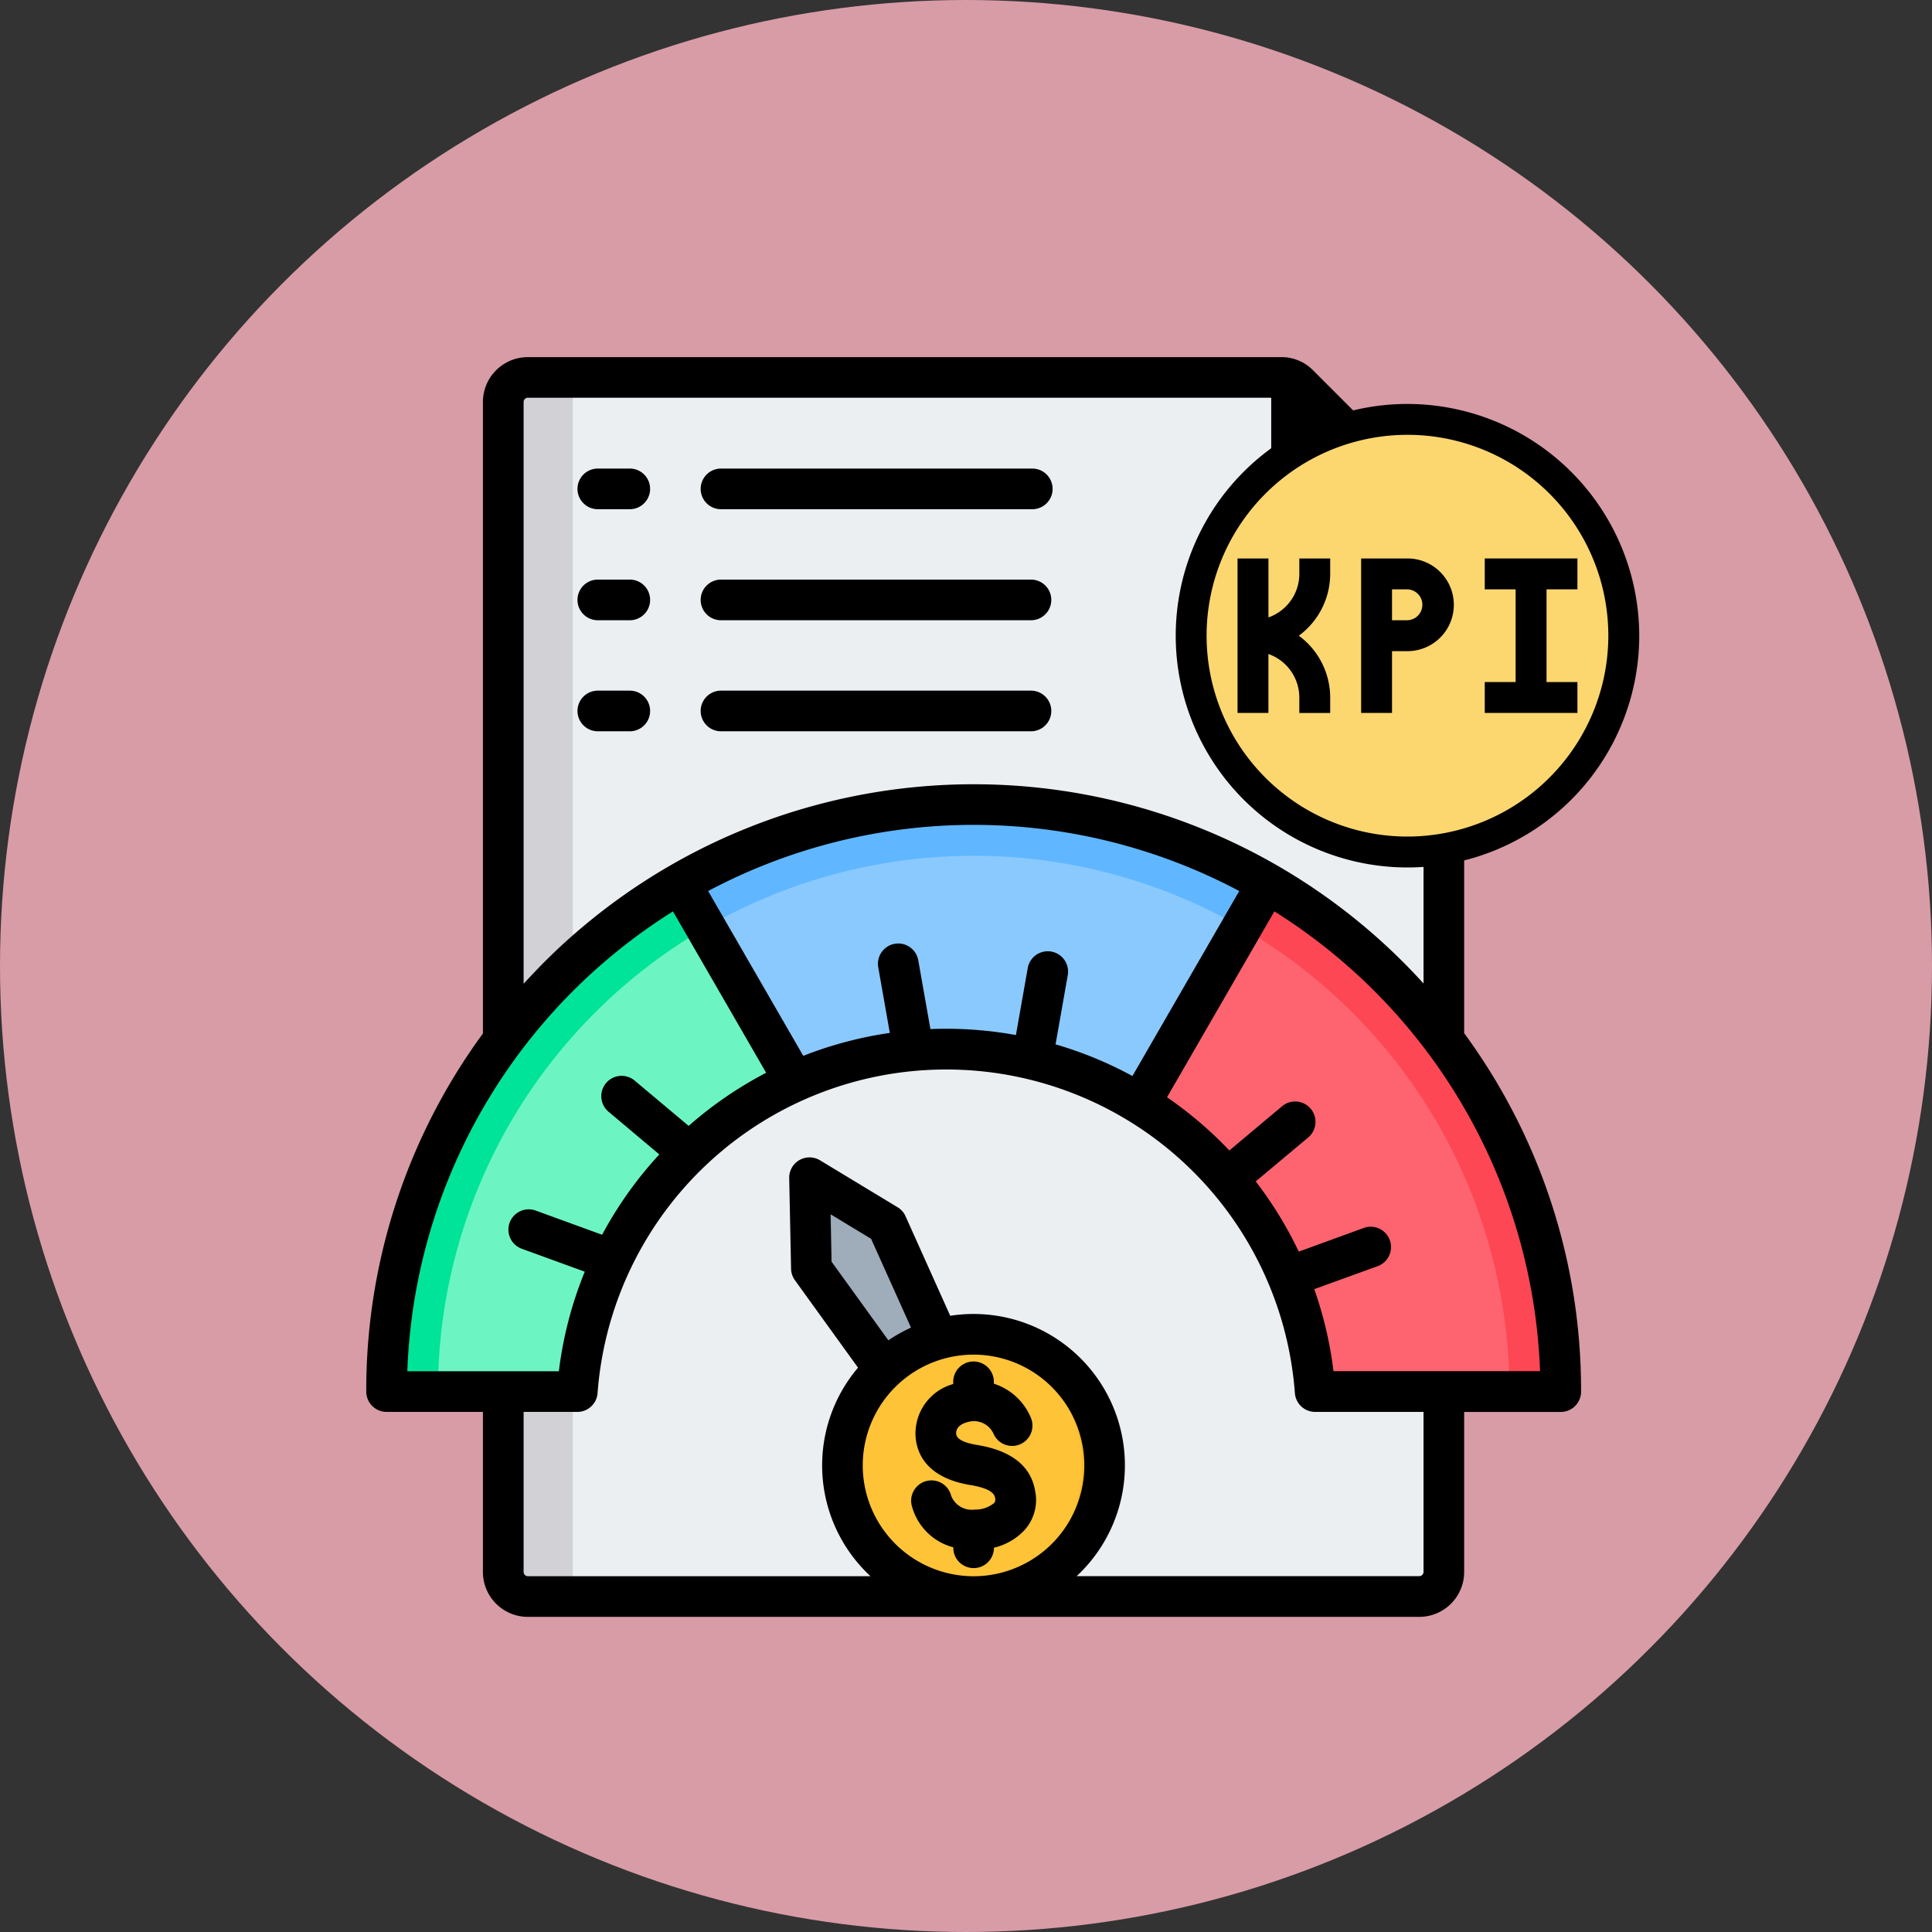 <svg xmlns="http://www.w3.org/2000/svg" width="92" height="92" viewBox="0 0 92 92">
  <rect x="0" y="0" width="92" height="92" fill="#333333" stroke="none"/>
  <g id="Grupo_1070000" data-name="Grupo 1070000" transform="translate(-5750 8619)">
    <circle id="Elipse_9124" data-name="Elipse 9124" cx="46" cy="46" r="46" transform="translate(5750 -8619)" fill="#d89ca7"/>
    <g id="Grupo_1068768" data-name="Grupo 1068768" transform="translate(4954 -12653)">
      <g id="actuacion" transform="translate(796.596 4043.006)">
        <g id="Grupo_1068751" data-name="Grupo 1068751" transform="translate(17.813 8.968)">
          <g id="Grupo_1068748" data-name="Grupo 1068748" transform="translate(5.555 0)">
            <path id="Trazado_815040" data-name="Trazado 815040" d="M71.95,16h35.879a1.13,1.13,0,0,1,.828.343l6.571,6.571a1.131,1.131,0,0,1,.343.828V72.883a1.173,1.173,0,0,1-1.17,1.17H71.95a1.173,1.173,0,0,1-1.17-1.17V17.17A1.173,1.173,0,0,1,71.95,16Z" transform="translate(-70.78 -16)" fill="#eceff1" fill-rule="evenodd"/>
            <path id="Trazado_815041" data-name="Trazado 815041" d="M71.95,16h2.141V74.053H71.95a1.173,1.173,0,0,1-1.17-1.17V17.17A1.173,1.173,0,0,1,71.95,16Z" transform="translate(-70.78 -16)" fill="#d1d1d6" fill-rule="evenodd"/>
            <path id="Trazado_815042" data-name="Trazado 815042" d="M381.122,16.839a1.174,1.174,0,0,1,.343.241l6.571,6.571a1.173,1.173,0,0,1,.241.343h-6.57a.586.586,0,0,1-.585-.585Z" transform="translate(-343.588 -16.738)" fill="#a79ba7" fill-rule="evenodd"/>
          </g>
          <g id="Grupo_1068749" data-name="Grupo 1068749" transform="translate(0 20.337)">
            <path id="Trazado_815043" data-name="Trazado 815043" d="M191.367,331.1l3.693,2.235,3.207,7.144-2.227,1.286-4.583-6.349Z" transform="translate(-171.228 -313.332)" fill="#9facba" fill-rule="evenodd"/>
            <path id="Trazado_815044" data-name="Trazado 815044" d="M191.367,331.1l1,.606.071,3.425,4.439,6.15-.839.484-4.583-6.349Z" transform="translate(-171.228 -313.332)" fill="#8d9ca8" fill-rule="evenodd"/>
            <path id="Trazado_815045" data-name="Trazado 815045" d="M52.806,184.149a27.956,27.956,0,0,1,27.956,27.956h-11.7a17.617,17.617,0,0,0-35.136,0H24.85A27.956,27.956,0,0,1,52.806,184.149Z" transform="translate(-24.85 -184.149)" fill="#00e499" fill-rule="evenodd"/>
            <path id="Trazado_815046" data-name="Trazado 815046" d="M96.09,229.877H86.838a17.617,17.617,0,0,0-35.136,0H45.068a25.511,25.511,0,1,1,51.022,0Z" transform="translate(-42.623 -201.921)" fill="#6cf5c2" fill-rule="evenodd"/>
            <path id="Trazado_815047" data-name="Trazado 815047" d="M153.078,195.8a17.54,17.54,0,0,1,9.221,2.6l6.068-10.51a27.991,27.991,0,0,0-27.961,0l5.455,9.448a17.506,17.506,0,0,1,5.662-1.474Q152.291,195.8,153.078,195.8Z" transform="translate(-126.43 -184.149)" fill="#60b7ff" fill-rule="evenodd"/>
            <path id="Trazado_815048" data-name="Trazado 815048" d="M161.969,213.571a17.54,17.54,0,0,1,9.221,2.6l4.845-8.392a25.538,25.538,0,0,0-25.514,0l4.232,7.33a17.505,17.505,0,0,1,5.662-1.474Q161.182,213.571,161.969,213.571Z" transform="translate(-135.321 -201.923)" fill="#8ac9fe" fill-rule="evenodd"/>
            <path id="Trazado_815049" data-name="Trazado 815049" d="M327.49,215.084l-6.068,10.51a17.683,17.683,0,0,1,7.053,8.258,17.522,17.522,0,0,1,1.294,5.447h11.7A27.945,27.945,0,0,0,327.49,215.084Z" transform="translate(-285.553 -211.343)" fill="#fd4755" fill-rule="evenodd"/>
            <path id="Trazado_815050" data-name="Trazado 815050" d="M326.267,232.6l-4.845,8.392a17.683,17.683,0,0,1,7.053,8.258,17.522,17.522,0,0,1,1.294,5.447h9.251A25.5,25.5,0,0,0,326.267,232.6Z" transform="translate(-285.553 -226.741)" fill="#fe646f" fill-rule="evenodd"/>
          </g>
          <g id="Grupo_1068750" data-name="Grupo 1068750" transform="translate(21.707 45.567)">
            <circle id="Elipse_9125" data-name="Elipse 9125" cx="6.243" cy="6.243" r="6.243" fill="#ffc338"/>
            <path id="Trazado_815051" data-name="Trazado 815051" d="M252.068,392.759a6.243,6.243,0,0,1,0,12.486c-.18,0-.358-.008-.534-.023a6.243,6.243,0,0,0,0-12.44C251.71,392.767,251.888,392.759,252.068,392.759Z" transform="translate(-245.825 -392.759)" fill="#f5b829" fill-rule="evenodd"/>
          </g>
        </g>
        <path id="Trazado_815052" data-name="Trazado 815052" d="M72.74,56.293a27,27,0,0,0-12.652-21.9l-5.111,8.852a18.752,18.752,0,0,1,2.161,1.734q.417.39.807.8l2.509-2.106A.968.968,0,0,1,61.7,45.159L59.2,47.251a18.52,18.52,0,0,1,2.05,3.344l3.11-1.132a.968.968,0,0,1,.662,1.819l-3.033,1.1a18.556,18.556,0,0,1,.915,3.906H72.74Zm-5.549,1.935V65.85a.206.206,0,0,1-.2.2H50.672a7.208,7.208,0,0,0-6.019-12.4l-2.126-4.736a.957.957,0,0,0-.38-.432l-3.694-2.235a.968.968,0,0,0-1.468.848l.089,4.315a.964.964,0,0,0,.183.547l3.005,4.164a7.195,7.195,0,0,0,.593,9.93H24.538a.205.205,0,0,1-.2-.2V58.228h2.557a.967.967,0,0,0,.965-.9,16.649,16.649,0,0,1,33.205,0,.968.968,0,0,0,.965.9ZM42.785,54.214l-1.9-4.229-1.93-1.168L39,51.072l2.706,3.747A7.3,7.3,0,0,1,42.785,54.214Zm2.978,11.839a5.276,5.276,0,1,0-5.276-5.276A5.282,5.282,0,0,0,45.764,66.053ZM18.8,56.293h7.216a18.47,18.47,0,0,1,1.234-4.743l-3-1.092a.967.967,0,1,1,.663-1.818l3.163,1.152A18.546,18.546,0,0,1,30.8,45.967L28.366,43.92a.968.968,0,0,1,1.245-1.482l2.586,2.17a18.569,18.569,0,0,1,3.69-2.53L31.45,34.394A27,27,0,0,0,18.8,56.293Zm34.529-14.06a18.476,18.476,0,0,0-3.66-1.508l.577-3.273a.968.968,0,1,0-1.906-.336l-.559,3.166a18.69,18.69,0,0,0-3.319-.3c-.251,0-.5.006-.752.016l-.583-3.3a.968.968,0,0,0-1.906.336l.555,3.146a18.565,18.565,0,0,0-4.121,1.092l-4.53-7.848a26.953,26.953,0,0,1,25.291,0Zm-28.991-4.4v-27.7a.205.205,0,0,1,.2-.2h35.4v5.7a1.555,1.555,0,0,0,1.553,1.553h5.7V37.826q-.472-.519-.97-1.018a28.925,28.925,0,0,0-40.9,0q-.5.506-.981,1.03ZM61.87,11.3v3.954h3.954ZM74.694,57.261a.968.968,0,0,1-.968.968h-4.6V65.85a2.14,2.14,0,0,1-2.138,2.138H24.538A2.14,2.14,0,0,1,22.4,65.85V58.228H17.813a.968.968,0,0,1-.968-.968A28.713,28.713,0,0,1,22.4,40.209V10.138A2.139,2.139,0,0,1,24.538,8h35.88a2.1,2.1,0,0,1,1.511.626L68.5,15.2a2.1,2.1,0,0,1,.626,1.512V40.193a28.706,28.706,0,0,1,5.567,17.068ZM33.706,15.242H48.529a.968.968,0,1,0,0-1.935H33.706a.968.968,0,0,0,0,1.935Zm-5.866,0h1.585a.968.968,0,0,0,0-1.935H27.84a.968.968,0,0,0,0,1.935Zm5.866,5.287H48.529a.968.968,0,0,0,0-1.935H33.706a.968.968,0,0,0,0,1.935Zm-5.866,0h1.585a.968.968,0,0,0,0-1.935H27.84a.968.968,0,0,0,0,1.935Zm5.866,5.288H48.529a.968.968,0,0,0,0-1.935H33.706a.968.968,0,0,0,0,1.935Zm-5.866,0h1.585a.968.968,0,0,0,0-1.935H27.84a.968.968,0,0,0,0,1.935ZM48.716,62.122c-.154-1.263-1.092-2.044-2.79-2.322-.645-.106-.978-.287-.99-.538-.019-.391.43-.524.568-.555a1.024,1.024,0,0,1,1.205.548.967.967,0,1,0,1.784-.749,2.851,2.851,0,0,0-1.762-1.622v-.058a.968.968,0,1,0-1.935,0V56.9A2.447,2.447,0,0,0,43,59.356c.035.724.421,1.994,2.61,2.354,1.126.185,1.166.508,1.183.646a.235.235,0,0,1-.049.209,1.383,1.383,0,0,1-.924.313,1.049,1.049,0,0,1-1.122-.656.967.967,0,1,0-1.877.468A2.775,2.775,0,0,0,44.8,64.677v.051a.968.968,0,0,0,1.935,0v-.034a2.9,2.9,0,0,0,1.478-.862,2.145,2.145,0,0,0,.507-1.709Z" fill-rule="evenodd"/>
      </g>
      <g id="Grupo_1068767" data-name="Grupo 1068767" transform="translate(-60.013 -35.764)">
        <path id="Trazado_815084" data-name="Trazado 815084" d="M27,17.3A10.3,10.3,0,1,1,37.3,27.6,10.3,10.3,0,0,1,27,17.3Z" transform="translate(885.736 4082.736)" fill="#fcd770"/>
        <g id="Grupo_1068766" data-name="Grupo 1068766" transform="translate(912 4089)">
          <path id="Trazado_815080" data-name="Trazado 815080" d="M40.207,16H38v7.357h1.471V20.414h.736a2.207,2.207,0,0,0,0-4.414Zm0,2.943h-.736V17.471h.736a.736.736,0,0,1,0,1.471Z" transform="translate(-29.171 -8.643)"/>
          <path id="Trazado_815081" data-name="Trazado 815081" d="M32.943,16.736a2.2,2.2,0,0,1-1.471,2.072V16H30v7.357h1.471V20.55a2.2,2.2,0,0,1,1.471,2.072v.736h1.471v-.736a3.666,3.666,0,0,0-1.494-2.943,3.666,3.666,0,0,0,1.494-2.943V16H32.943Z" transform="translate(-27.057 -8.643)"/>
          <path id="Trazado_815082" data-name="Trazado 815082" d="M46,17.471h1.471v4.414H46v1.471h4.414V21.886H48.943V17.471h1.471V16H46Z" transform="translate(-31.285 -8.643)"/>
          <path id="Trazado_815083" data-name="Trazado 815083" d="M37.036,6A11.036,11.036,0,1,0,48.072,17.036,11.049,11.049,0,0,0,37.036,6Zm0,20.6A9.565,9.565,0,1,1,46.6,17.036,9.576,9.576,0,0,1,37.036,26.6Z" transform="translate(-26 -6)"/>
        </g>
      </g>
    </g>
  </g>
</svg>
